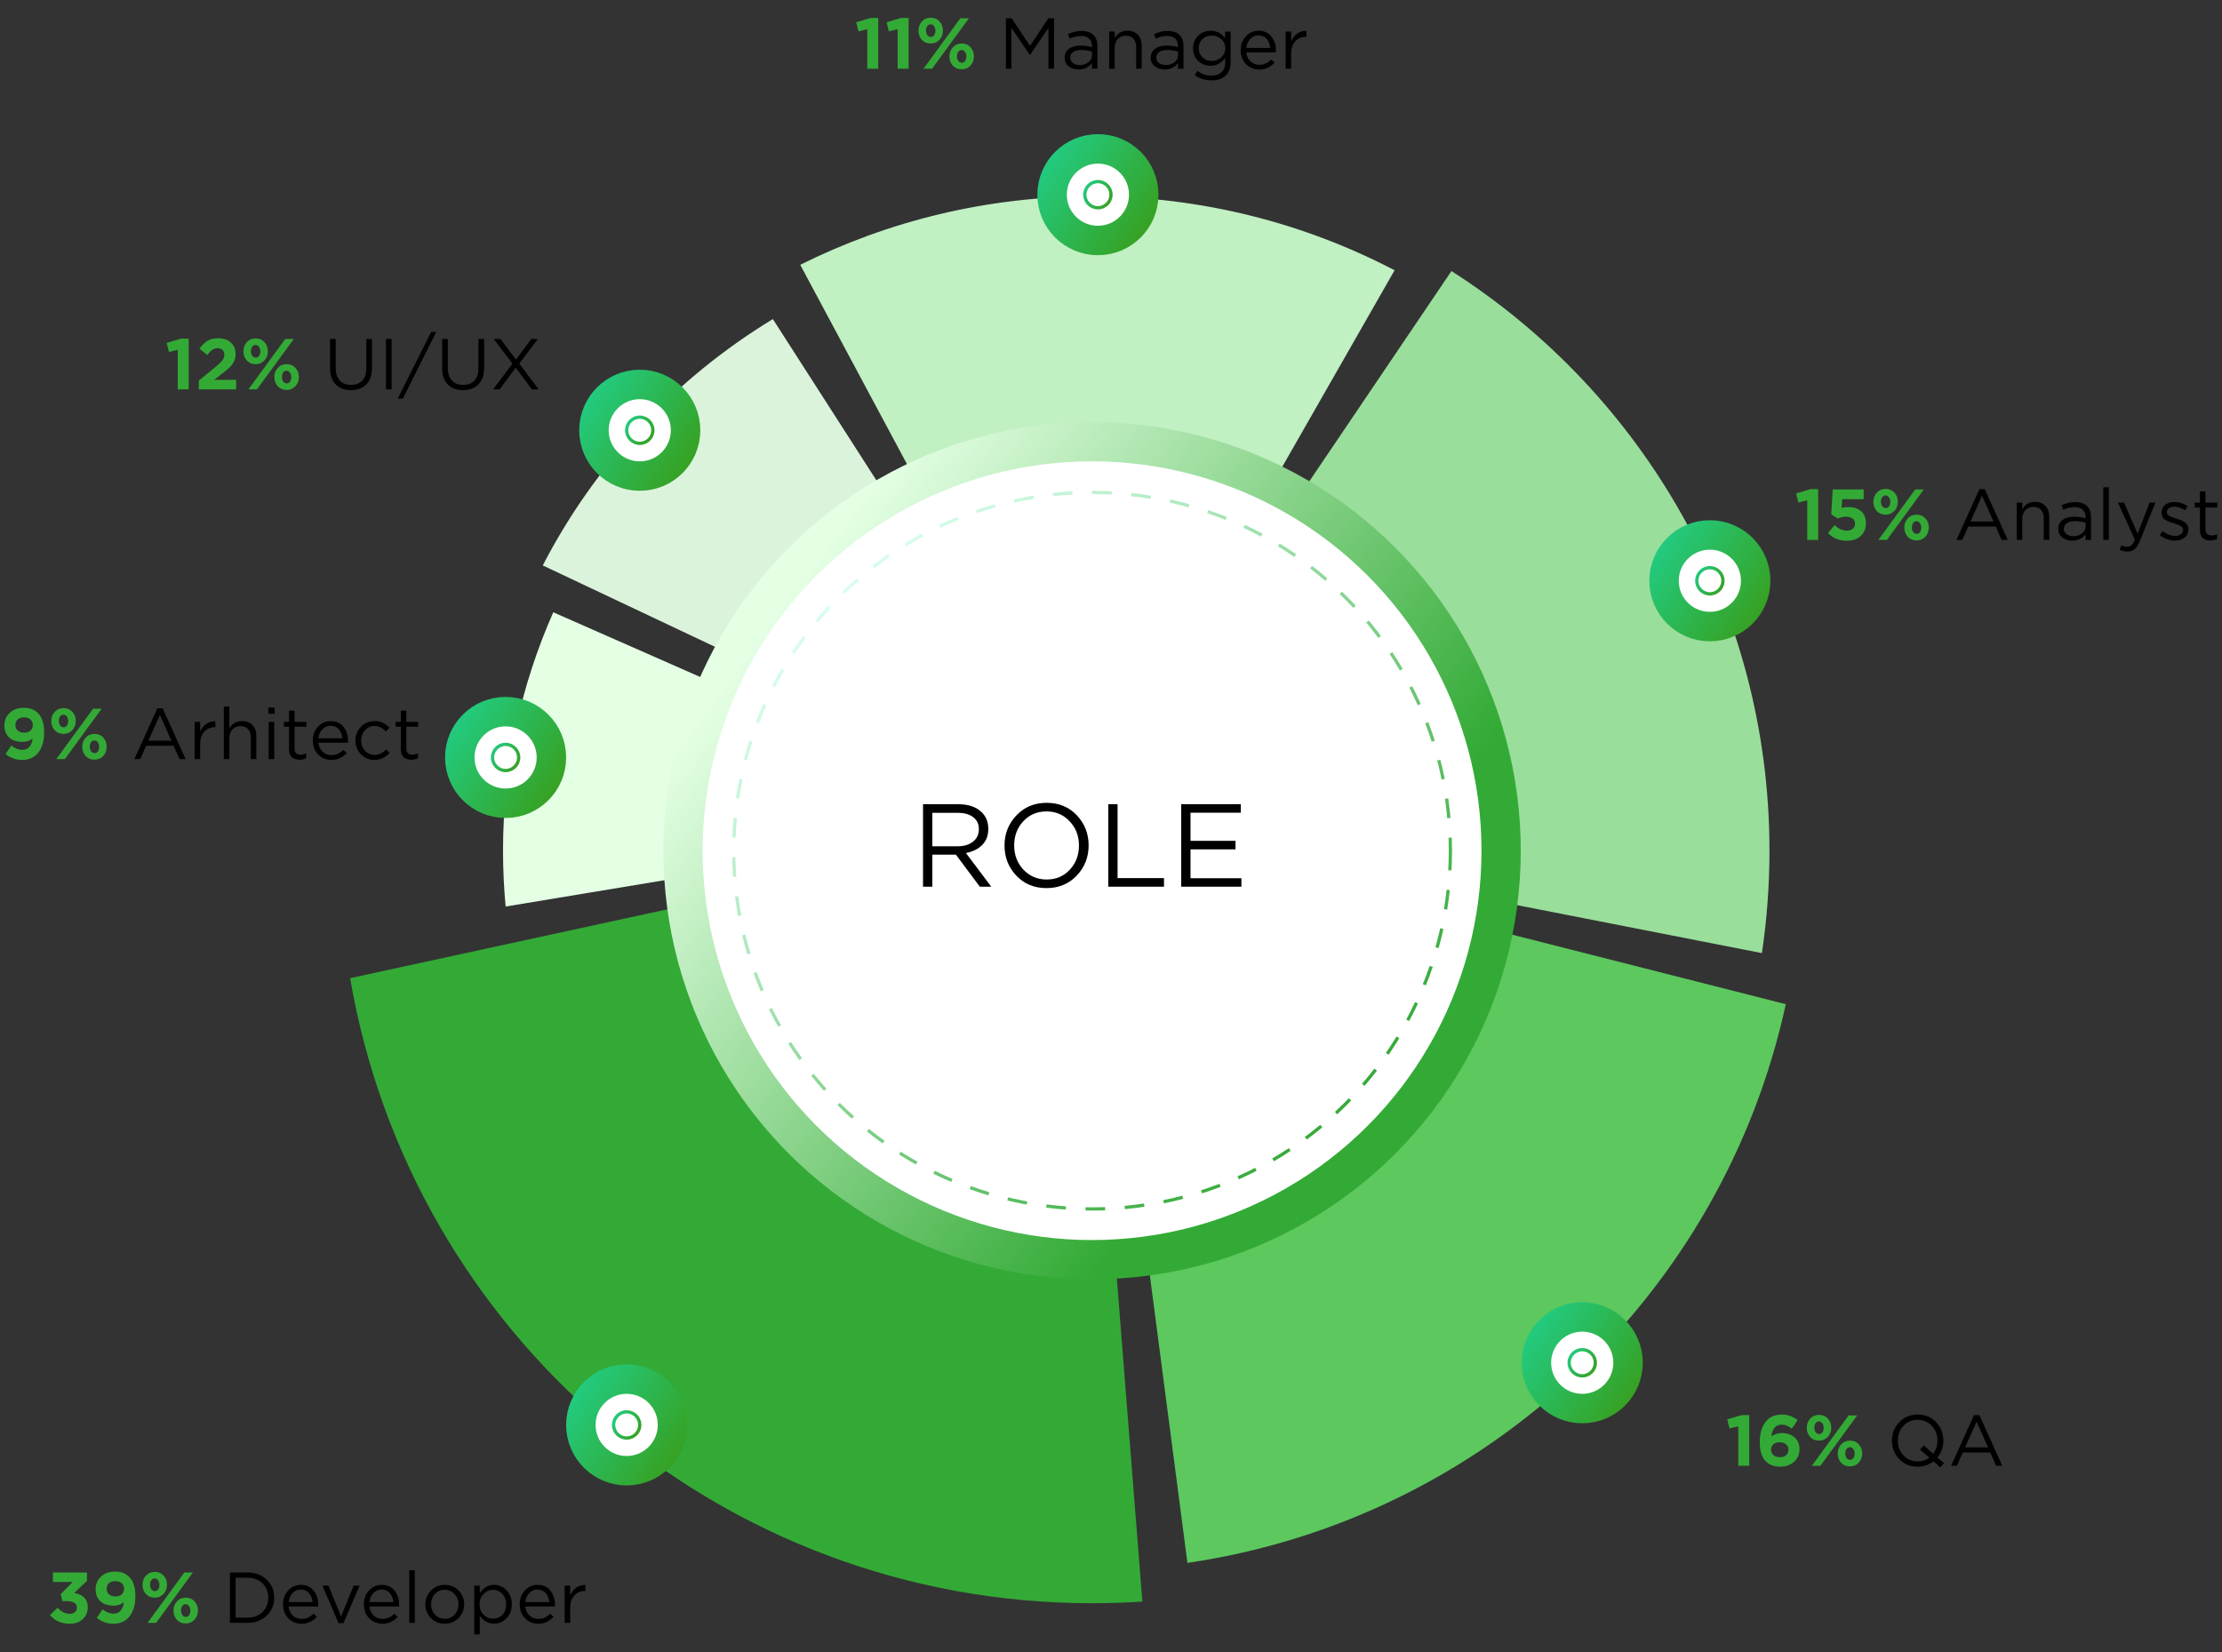<svg width="679" height="505" viewBox="0 0 679 505" fill="none" xmlns="http://www.w3.org/2000/svg">
<rect x="0" y="0" width="679" height="505" fill="#333333" stroke="none"/>
<path fill-rule="evenodd" clip-rule="evenodd" d="M154.513 277.067C153.985 271.449 153.715 265.756 153.715 260C153.715 234.063 159.2 209.408 169.075 187.131L218.715 209L212.215 267.5L154.513 277.067Z" fill="#E4FFE4"/>
<path fill-rule="evenodd" clip-rule="evenodd" d="M165.857 172.811L330.215 250.5L273.715 156L236.169 97.522C206.367 115.636 181.944 141.718 165.857 172.811Z" fill="#DBF3DB"/>
<path fill-rule="evenodd" clip-rule="evenodd" d="M426.158 82.6L330.215 250.5L280.715 148.5L244.533 80.935C271.382 67.537 301.668 60 333.715 60C367.065 60 398.509 68.163 426.158 82.6Z" fill="#C1F0C2"/>
<path fill-rule="evenodd" clip-rule="evenodd" d="M538.398 291.302C539.924 281.09 540.715 270.637 540.715 260C540.715 185.543 501.965 120.136 443.532 82.847L330.215 250.501L538.398 291.302Z" fill="#9ADE9B"/>
<path fill-rule="evenodd" clip-rule="evenodd" d="M362.856 477.669L333.5 253L545.703 306.906C526.437 395.623 453.654 464.378 362.856 477.669Z" fill="#5CC85E"/>
<path fill-rule="evenodd" clip-rule="evenodd" d="M107 298.955L330.215 250.5L349.083 489.495C344.003 489.83 338.879 490 333.715 490C219.967 490 125.505 407.428 107 298.955Z" fill="#33AA36"/>
<circle cx="333.715" cy="260" r="125" fill="white" stroke="url(#paint0_linear_867_497)" stroke-width="12"/>
<circle cx="333.715" cy="260" r="109.5" fill="white" stroke="url(#paint1_linear_867_497)" stroke-dasharray="6 6"/>
<path d="M282.06 271V245.8H292.896C295.992 245.8 298.38 246.64 300.06 248.32C301.356 249.616 302.004 251.296 302.004 253.36C302.004 255.376 301.38 257.008 300.132 258.256C298.884 259.504 297.228 260.32 295.164 260.704L302.904 271H299.412L292.104 261.208H284.904V271H282.06ZM284.904 258.652H292.644C294.564 258.652 296.124 258.184 297.324 257.248C298.524 256.312 299.124 255.028 299.124 253.396C299.124 251.836 298.548 250.624 297.396 249.76C296.268 248.872 294.696 248.428 292.68 248.428H284.904V258.652ZM329.028 267.616C326.604 270.16 323.52 271.432 319.776 271.432C316.032 271.432 312.96 270.16 310.56 267.616C308.16 265.072 306.96 262 306.96 258.4C306.96 254.824 308.172 251.764 310.596 249.22C313.02 246.652 316.104 245.368 319.848 245.368C323.592 245.368 326.664 246.64 329.064 249.184C331.464 251.728 332.664 254.8 332.664 258.4C332.664 261.976 331.452 265.048 329.028 267.616ZM312.72 265.78C314.616 267.796 316.992 268.804 319.848 268.804C322.704 268.804 325.056 267.808 326.904 265.816C328.776 263.8 329.712 261.328 329.712 258.4C329.712 255.496 328.764 253.036 326.868 251.02C324.996 249.004 322.632 247.996 319.776 247.996C316.92 247.996 314.556 249.004 312.684 251.02C310.836 253.012 309.912 255.472 309.912 258.4C309.912 261.304 310.848 263.764 312.72 265.78ZM338.662 271V245.8H341.506V268.372H355.69V271H338.662ZM360.951 271V245.8H379.167V248.392H363.795V256.996H377.547V259.588H363.795V268.408H379.347V271H360.951Z" fill="black"/>
<circle cx="18.5" cy="18.5" r="14" transform="matrix(-1 0 0 1 173 213)" fill="white" stroke="url(#paint2_linear_867_497)" stroke-width="9"/>
<circle cx="4.5" cy="4.5" r="4" transform="matrix(-1 0 0 1 159 227)" fill="white" stroke="url(#paint3_linear_867_497)"/>
<circle cx="18.5" cy="18.5" r="14" transform="matrix(-1 0 0 1 214 113)" fill="white" stroke="url(#paint4_linear_867_497)" stroke-width="9"/>
<circle cx="4.5" cy="4.5" r="4" transform="matrix(-1 0 0 1 200 127)" fill="white" stroke="url(#paint5_linear_867_497)"/>
<circle cx="18.5" cy="18.5" r="14" transform="matrix(-1 0 0 1 354 41)" fill="white" stroke="url(#paint6_linear_867_497)" stroke-width="9"/>
<circle cx="4.5" cy="4.5" r="4" transform="matrix(-1 0 0 1 340 55)" fill="white" stroke="url(#paint7_linear_867_497)"/>
<circle cx="18.5" cy="18.5" r="14" transform="matrix(-1 0 0 1 541 159)" fill="white" stroke="url(#paint8_linear_867_497)" stroke-width="9"/>
<circle cx="4.5" cy="4.5" r="4" transform="matrix(-1 0 0 1 527 173)" fill="white" stroke="url(#paint9_linear_867_497)"/>
<circle cx="18.5" cy="18.5" r="14" transform="matrix(-1 0 0 1 502 398)" fill="white" stroke="url(#paint10_linear_867_497)" stroke-width="9"/>
<circle cx="4.5" cy="4.5" r="4" transform="matrix(-1 0 0 1 488 412)" fill="white" stroke="url(#paint11_linear_867_497)"/>
<circle cx="18.5" cy="18.5" r="14" transform="matrix(-1 0 0 1 210 417)" fill="white" stroke="url(#paint12_linear_867_497)" stroke-width="9"/>
<circle cx="4.5" cy="4.5" r="4" transform="matrix(-1 0 0 1 196 431)" fill="white" stroke="url(#paint13_linear_867_497)"/>
<path d="M6.755 232.264C4.849 232.264 3.162 231.655 1.695 230.438L3.477 227.864C4.577 228.744 5.699 229.184 6.843 229.184C7.753 229.184 8.471 228.869 8.999 228.238C9.527 227.607 9.85 226.757 9.967 225.686C9.146 226.39 8.105 226.742 6.843 226.742C5.157 226.742 3.815 226.302 2.817 225.422C1.835 224.527 1.343 223.295 1.343 221.726C1.343 220.171 1.886 218.888 2.971 217.876C4.071 216.849 5.487 216.336 7.217 216.336C8.229 216.336 9.073 216.468 9.747 216.732C10.437 216.996 11.075 217.421 11.661 218.008C12.879 219.225 13.487 221.176 13.487 223.86C13.487 226.412 12.901 228.451 11.727 229.976C10.554 231.501 8.897 232.264 6.755 232.264ZM5.435 223.288C5.919 223.713 6.572 223.926 7.393 223.926C8.215 223.926 8.86 223.713 9.329 223.288C9.799 222.848 10.033 222.283 10.033 221.594C10.033 220.905 9.791 220.34 9.307 219.9C8.823 219.46 8.163 219.24 7.327 219.24C6.506 219.24 5.861 219.46 5.391 219.9C4.937 220.325 4.709 220.897 4.709 221.616C4.709 222.305 4.951 222.863 5.435 223.288ZM22.092 223.156C21.388 223.919 20.486 224.3 19.386 224.3C18.286 224.3 17.391 223.926 16.702 223.178C16.012 222.415 15.668 221.477 15.668 220.362C15.668 219.247 16.02 218.316 16.724 217.568C17.428 216.805 18.33 216.424 19.43 216.424C20.53 216.424 21.424 216.805 22.114 217.568C22.803 218.316 23.148 219.247 23.148 220.362C23.148 221.462 22.796 222.393 22.092 223.156ZM17.208 232L28.45 216.6H31.068L19.826 232H17.208ZM31.552 231.032C30.848 231.795 29.946 232.176 28.846 232.176C27.746 232.176 26.851 231.802 26.162 231.054C25.472 230.291 25.128 229.353 25.128 228.238C25.128 227.123 25.48 226.192 26.184 225.444C26.888 224.681 27.79 224.3 28.89 224.3C29.99 224.3 30.884 224.681 31.574 225.444C32.263 226.192 32.608 227.123 32.608 228.238C32.608 229.338 32.256 230.269 31.552 231.032ZM19.43 222.298C19.87 222.298 20.214 222.115 20.464 221.748C20.713 221.367 20.838 220.905 20.838 220.362C20.838 219.834 20.698 219.379 20.42 218.998C20.156 218.617 19.811 218.426 19.386 218.426C18.946 218.426 18.601 218.609 18.352 218.976C18.102 219.343 17.978 219.805 17.978 220.362C17.978 220.89 18.11 221.345 18.374 221.726C18.652 222.107 19.004 222.298 19.43 222.298ZM28.89 230.174C29.33 230.174 29.674 229.991 29.924 229.624C30.173 229.243 30.298 228.781 30.298 228.238C30.298 227.71 30.158 227.255 29.88 226.874C29.616 226.493 29.271 226.302 28.846 226.302C28.406 226.302 28.061 226.485 27.812 226.852C27.562 227.219 27.438 227.681 27.438 228.238C27.438 228.766 27.57 229.221 27.834 229.602C28.112 229.983 28.464 230.174 28.89 230.174Z" fill="#33AA36"/>
<path d="M41.059 232L48.077 216.49H49.705L56.723 232H54.853L53.049 227.93H44.667L42.841 232H41.059ZM45.349 226.368H52.367L48.869 218.514L45.349 226.368ZM59.474 232V220.626H61.168V223.596C61.608 222.613 62.231 221.829 63.038 221.242C63.845 220.655 64.769 220.384 65.81 220.428V222.254H65.678C64.373 222.254 63.295 222.709 62.444 223.618C61.593 224.527 61.168 225.811 61.168 227.468V232H59.474ZM68.39 232V215.94H70.084V222.606C70.979 221.125 72.277 220.384 73.978 220.384C75.327 220.384 76.391 220.802 77.168 221.638C77.945 222.459 78.334 223.559 78.334 224.938V232H76.64V225.356C76.64 224.285 76.361 223.449 75.804 222.848C75.261 222.232 74.491 221.924 73.494 221.924C72.511 221.924 71.697 222.254 71.052 222.914C70.407 223.574 70.084 224.432 70.084 225.488V232H68.39ZM81.991 218.14V216.27H83.927V218.14H81.991ZM82.101 232V220.626H83.795V232H82.101ZM91.532 232.198C90.549 232.198 89.765 231.941 89.178 231.428C88.606 230.9 88.32 230.086 88.32 228.986V222.122H86.736V220.626H88.32V217.194H90.014V220.626H93.622V222.122H90.014V228.766C90.014 230.027 90.652 230.658 91.928 230.658C92.485 230.658 93.035 230.526 93.578 230.262V231.714C92.962 232.037 92.28 232.198 91.532 232.198ZM97.31 227.006C97.428 228.165 97.86 229.089 98.608 229.778C99.371 230.453 100.273 230.79 101.314 230.79C102.678 230.79 103.874 230.255 104.9 229.184L105.956 230.13C104.68 231.553 103.118 232.264 101.27 232.264C99.672 232.264 98.322 231.714 97.222 230.614C96.137 229.499 95.594 228.069 95.594 226.324C95.594 224.667 96.115 223.266 97.156 222.122C98.198 220.963 99.496 220.384 101.05 220.384C102.678 220.384 103.969 220.956 104.922 222.1C105.876 223.244 106.352 224.681 106.352 226.412C106.352 226.632 106.345 226.83 106.33 227.006H97.31ZM97.31 225.642H104.636C104.534 224.542 104.167 223.633 103.536 222.914C102.92 222.181 102.077 221.814 101.006 221.814C100.038 221.814 99.21 222.173 98.52 222.892C97.831 223.611 97.428 224.527 97.31 225.642ZM114.444 232.264C112.801 232.264 111.415 231.685 110.286 230.526C109.171 229.353 108.614 227.952 108.614 226.324C108.614 224.696 109.171 223.303 110.286 222.144C111.415 220.971 112.801 220.384 114.444 220.384C116.204 220.384 117.722 221.059 118.998 222.408L117.92 223.552C116.864 222.437 115.698 221.88 114.422 221.88C113.278 221.88 112.31 222.313 111.518 223.178C110.74 224.029 110.352 225.077 110.352 226.324C110.352 227.556 110.748 228.605 111.54 229.47C112.346 230.321 113.344 230.746 114.532 230.746C115.749 230.746 116.893 230.174 117.964 229.03L119.086 230.064C117.766 231.531 116.218 232.264 114.444 232.264ZM125.692 232.198C124.709 232.198 123.925 231.941 123.338 231.428C122.766 230.9 122.48 230.086 122.48 228.986V222.122H120.896V220.626H122.48V217.194H124.174V220.626H127.782V222.122H124.174V228.766C124.174 230.027 124.812 230.658 126.088 230.658C126.645 230.658 127.195 230.526 127.738 230.262V231.714C127.122 232.037 126.44 232.198 125.692 232.198Z" fill="black"/>
<path d="M54.316 119V106.922L51.632 107.582L50.928 104.81L55.35 103.49H57.66V119H54.316ZM60.76 119V116.316L65.886 112.114C66.898 111.278 67.594 110.611 67.976 110.112C68.357 109.599 68.548 109.034 68.548 108.418C68.548 107.787 68.357 107.296 67.976 106.944C67.594 106.592 67.096 106.416 66.48 106.416C65.908 106.416 65.387 106.577 64.918 106.9C64.463 107.208 63.935 107.736 63.334 108.484L60.958 106.57C61.764 105.47 62.593 104.663 63.444 104.15C64.309 103.637 65.394 103.38 66.7 103.38C68.298 103.38 69.582 103.82 70.55 104.7C71.518 105.565 72.002 106.724 72.002 108.176C72.002 109.012 71.84 109.767 71.518 110.442C71.195 111.102 70.777 111.689 70.264 112.202C69.75 112.701 68.98 113.346 67.954 114.138L65.446 116.074H72.156V119H60.76ZM80.803 110.156C80.099 110.919 79.197 111.3 78.097 111.3C76.997 111.3 76.102 110.926 75.413 110.178C74.723 109.415 74.379 108.477 74.379 107.362C74.379 106.247 74.731 105.316 75.435 104.568C76.139 103.805 77.041 103.424 78.141 103.424C79.241 103.424 80.135 103.805 80.825 104.568C81.514 105.316 81.859 106.247 81.859 107.362C81.859 108.462 81.507 109.393 80.803 110.156ZM75.919 119L87.161 103.6H89.779L78.537 119H75.919ZM90.263 118.032C89.559 118.795 88.657 119.176 87.557 119.176C86.457 119.176 85.562 118.802 84.873 118.054C84.183 117.291 83.839 116.353 83.839 115.238C83.839 114.123 84.191 113.192 84.895 112.444C85.599 111.681 86.501 111.3 87.601 111.3C88.701 111.3 89.595 111.681 90.285 112.444C90.974 113.192 91.319 114.123 91.319 115.238C91.319 116.338 90.967 117.269 90.263 118.032ZM78.141 109.298C78.581 109.298 78.925 109.115 79.175 108.748C79.424 108.367 79.549 107.905 79.549 107.362C79.549 106.834 79.409 106.379 79.131 105.998C78.867 105.617 78.522 105.426 78.097 105.426C77.657 105.426 77.312 105.609 77.063 105.976C76.813 106.343 76.689 106.805 76.689 107.362C76.689 107.89 76.821 108.345 77.085 108.726C77.363 109.107 77.715 109.298 78.141 109.298ZM87.601 117.174C88.041 117.174 88.385 116.991 88.635 116.624C88.884 116.243 89.009 115.781 89.009 115.238C89.009 114.71 88.869 114.255 88.591 113.874C88.327 113.493 87.982 113.302 87.557 113.302C87.117 113.302 86.772 113.485 86.523 113.852C86.273 114.219 86.149 114.681 86.149 115.238C86.149 115.766 86.281 116.221 86.545 116.602C86.823 116.983 87.175 117.174 87.601 117.174Z" fill="#33AA36"/>
<path d="M107.25 119.242C105.299 119.242 103.745 118.663 102.586 117.504C101.427 116.331 100.848 114.681 100.848 112.554V103.6H102.586V112.444C102.586 114.101 102.997 115.385 103.818 116.294C104.654 117.189 105.813 117.636 107.294 117.636C108.746 117.636 109.883 117.203 110.704 116.338C111.525 115.473 111.936 114.211 111.936 112.554V103.6H113.674V112.422C113.674 114.622 113.095 116.309 111.936 117.482C110.777 118.655 109.215 119.242 107.25 119.242ZM117.937 119V103.6H119.675V119H117.937ZM121.546 121.816L131.754 101.444H133.316L123.108 121.816H121.546ZM141.518 119.242C139.567 119.242 138.012 118.663 136.854 117.504C135.695 116.331 135.116 114.681 135.116 112.554V103.6H136.854V112.444C136.854 114.101 137.264 115.385 138.086 116.294C138.922 117.189 140.08 117.636 141.562 117.636C143.014 117.636 144.15 117.203 144.972 116.338C145.793 115.473 146.204 114.211 146.204 112.554V103.6H147.942V112.422C147.942 114.622 147.362 116.309 146.204 117.482C145.045 118.655 143.483 119.242 141.518 119.242ZM150.67 119L156.588 111.146L150.89 103.6H152.936L157.666 109.892L162.352 103.6H164.376L158.678 111.124L164.596 119H162.528L157.6 112.378L152.672 119H150.67Z" fill="black"/>
<path d="M265.032 21V8.922L262.348 9.582L261.644 6.81L266.066 5.49H268.376V21H265.032ZM274.313 21V8.922L271.629 9.582L270.925 6.81L275.347 5.49H277.657V21H274.313ZM287.093 12.156C286.389 12.919 285.487 13.3 284.387 13.3C283.287 13.3 282.392 12.926 281.703 12.178C281.013 11.415 280.669 10.477 280.669 9.362C280.669 8.247 281.021 7.316 281.725 6.568C282.429 5.805 283.331 5.424 284.431 5.424C285.531 5.424 286.425 5.805 287.115 6.568C287.804 7.316 288.149 8.247 288.149 9.362C288.149 10.462 287.797 11.393 287.093 12.156ZM282.209 21L293.451 5.6L296.069 5.6L284.827 21H282.209ZM296.553 20.032C295.849 20.795 294.947 21.176 293.847 21.176C292.747 21.176 291.852 20.802 291.163 20.054C290.473 19.291 290.129 18.353 290.129 17.238C290.129 16.123 290.481 15.192 291.185 14.444C291.889 13.681 292.791 13.3 293.891 13.3C294.991 13.3 295.885 13.681 296.575 14.444C297.264 15.192 297.609 16.123 297.609 17.238C297.609 18.338 297.257 19.269 296.553 20.032ZM284.431 11.298C284.871 11.298 285.215 11.115 285.465 10.748C285.714 10.367 285.839 9.905 285.839 9.362C285.839 8.834 285.699 8.379 285.421 7.998C285.157 7.617 284.812 7.426 284.387 7.426C283.947 7.426 283.602 7.609 283.353 7.976C283.103 8.343 282.979 8.805 282.979 9.362C282.979 9.89 283.111 10.345 283.375 10.726C283.653 11.107 284.005 11.298 284.431 11.298ZM293.891 19.174C294.331 19.174 294.675 18.991 294.925 18.624C295.174 18.243 295.299 17.781 295.299 17.238C295.299 16.71 295.159 16.255 294.881 15.874C294.617 15.493 294.272 15.302 293.847 15.302C293.407 15.302 293.062 15.485 292.813 15.852C292.563 16.219 292.439 16.681 292.439 17.238C292.439 17.766 292.571 18.221 292.835 18.602C293.113 18.983 293.465 19.174 293.891 19.174Z" fill="#33AA36"/>
<path d="M307.38 21V5.6H309.14L314.75 14.004L320.36 5.6H322.12V21H320.382V8.526L314.772 16.776H314.684L309.074 8.548V21H307.38ZM329.582 21.242C328.423 21.242 327.426 20.927 326.59 20.296C325.754 19.665 325.336 18.785 325.336 17.656C325.336 16.468 325.776 15.551 326.656 14.906C327.536 14.261 328.716 13.938 330.198 13.938C331.371 13.938 332.53 14.099 333.674 14.422V14.07C333.674 13.073 333.38 12.31 332.794 11.782C332.207 11.254 331.378 10.99 330.308 10.99C329.193 10.99 328.042 11.261 326.854 11.804L326.348 10.418C327.756 9.773 329.134 9.45 330.484 9.45C332.097 9.45 333.322 9.868 334.158 10.704C334.95 11.496 335.346 12.611 335.346 14.048V21H333.674V19.306C332.662 20.597 331.298 21.242 329.582 21.242ZM329.912 19.878C330.968 19.878 331.862 19.592 332.596 19.02C333.329 18.448 333.696 17.715 333.696 16.82V15.764C332.581 15.441 331.474 15.28 330.374 15.28C329.332 15.28 328.518 15.493 327.932 15.918C327.345 16.329 327.052 16.893 327.052 17.612C327.052 18.301 327.323 18.851 327.866 19.262C328.423 19.673 329.105 19.878 329.912 19.878ZM338.934 21V9.626H340.628V11.606C341.523 10.125 342.821 9.384 344.522 9.384C345.871 9.384 346.935 9.802 347.712 10.638C348.489 11.459 348.878 12.559 348.878 13.938V21H347.184V14.356C347.184 13.285 346.905 12.449 346.348 11.848C345.805 11.232 345.035 10.924 344.038 10.924C343.055 10.924 342.241 11.254 341.596 11.914C340.951 12.574 340.628 13.432 340.628 14.488V21H338.934ZM355.879 21.242C354.72 21.242 353.723 20.927 352.887 20.296C352.051 19.665 351.633 18.785 351.633 17.656C351.633 16.468 352.073 15.551 352.953 14.906C353.833 14.261 355.013 13.938 356.495 13.938C357.668 13.938 358.827 14.099 359.971 14.422V14.07C359.971 13.073 359.677 12.31 359.091 11.782C358.504 11.254 357.675 10.99 356.605 10.99C355.49 10.99 354.339 11.261 353.151 11.804L352.645 10.418C354.053 9.773 355.431 9.45 356.781 9.45C358.394 9.45 359.619 9.868 360.455 10.704C361.247 11.496 361.643 12.611 361.643 14.048V21H359.971V19.306C358.959 20.597 357.595 21.242 355.879 21.242ZM356.209 19.878C357.265 19.878 358.159 19.592 358.893 19.02C359.626 18.448 359.993 17.715 359.993 16.82V15.764C358.878 15.441 357.771 15.28 356.671 15.28C355.629 15.28 354.815 15.493 354.229 15.918C353.642 16.329 353.349 16.893 353.349 17.612C353.349 18.301 353.62 18.851 354.163 19.262C354.72 19.673 355.402 19.878 356.209 19.878ZM370.269 24.564C368.348 24.564 366.624 24.036 365.099 22.98L365.869 21.66C367.204 22.628 368.663 23.112 370.247 23.112C371.523 23.112 372.528 22.76 373.261 22.056C374.009 21.367 374.383 20.369 374.383 19.064V17.722C373.18 19.321 371.692 20.12 369.917 20.12C368.48 20.12 367.226 19.629 366.155 18.646C365.099 17.649 364.571 16.351 364.571 14.752C364.571 13.153 365.106 11.863 366.177 10.88C367.248 9.883 368.494 9.384 369.917 9.384C371.736 9.384 373.217 10.147 374.361 11.672V9.626H376.055V19.02C376.055 20.736 375.571 22.078 374.603 23.046C373.591 24.058 372.146 24.564 370.269 24.564ZM370.247 18.624C371.362 18.624 372.337 18.257 373.173 17.524C374.009 16.791 374.427 15.859 374.427 14.73C374.427 13.601 374.009 12.677 373.173 11.958C372.352 11.239 371.376 10.88 370.247 10.88C369.132 10.88 368.194 11.239 367.431 11.958C366.683 12.662 366.309 13.593 366.309 14.752C366.309 15.867 366.69 16.791 367.453 17.524C368.23 18.257 369.162 18.624 370.247 18.624ZM380.852 16.006C380.97 17.165 381.402 18.089 382.15 18.778C382.913 19.453 383.815 19.79 384.856 19.79C386.22 19.79 387.416 19.255 388.442 18.184L389.498 19.13C388.222 20.553 386.66 21.264 384.812 21.264C383.214 21.264 381.864 20.714 380.764 19.614C379.679 18.499 379.136 17.069 379.136 15.324C379.136 13.667 379.657 12.266 380.698 11.122C381.74 9.963 383.038 9.384 384.592 9.384C386.22 9.384 387.511 9.956 388.464 11.1C389.418 12.244 389.894 13.681 389.894 15.412C389.894 15.632 389.887 15.83 389.872 16.006H380.852ZM380.852 14.642L388.178 14.642C388.076 13.542 387.709 12.633 387.078 11.914C386.462 11.181 385.619 10.814 384.548 10.814C383.58 10.814 382.752 11.173 382.062 11.892C381.373 12.611 380.97 13.527 380.852 14.642ZM392.86 21V9.626L394.554 9.626V12.596C394.994 11.613 395.617 10.829 396.424 10.242C397.23 9.655 398.154 9.384 399.196 9.428V11.254H399.064C397.758 11.254 396.68 11.709 395.83 12.618C394.979 13.527 394.554 14.811 394.554 16.468V21H392.86Z" fill="black"/>
<path d="M552.254 165V152.922L549.57 153.582L548.866 150.81L553.288 149.49H555.598V165H552.254ZM564.329 165.264C562.1 165.264 560.178 164.494 558.565 162.954L560.611 160.512C561.843 161.627 563.068 162.184 564.285 162.184C565.092 162.184 565.722 161.993 566.177 161.612C566.632 161.231 566.859 160.695 566.859 160.006C566.859 159.361 566.61 158.855 566.111 158.488C565.612 158.107 564.952 157.916 564.131 157.916C563.31 157.916 562.452 158.107 561.557 158.488L559.599 157.19L560.039 149.6H569.499V152.57H562.943L562.767 155.232C563.471 155.056 564.146 154.968 564.791 154.968C566.39 154.968 567.688 155.379 568.685 156.2C569.682 157.021 570.181 158.268 570.181 159.94C570.181 161.568 569.646 162.866 568.575 163.834C567.519 164.787 566.104 165.264 564.329 165.264ZM578.891 156.156C578.187 156.919 577.285 157.3 576.185 157.3C575.085 157.3 574.19 156.926 573.501 156.178C572.811 155.415 572.467 154.477 572.467 153.362C572.467 152.247 572.819 151.316 573.523 150.568C574.227 149.805 575.129 149.424 576.229 149.424C577.329 149.424 578.223 149.805 578.913 150.568C579.602 151.316 579.947 152.247 579.947 153.362C579.947 154.462 579.595 155.393 578.891 156.156ZM574.007 165L585.249 149.6H587.867L576.625 165H574.007ZM588.351 164.032C587.647 164.795 586.745 165.176 585.645 165.176C584.545 165.176 583.65 164.802 582.961 164.054C582.271 163.291 581.927 162.353 581.927 161.238C581.927 160.123 582.279 159.192 582.983 158.444C583.687 157.681 584.589 157.3 585.689 157.3C586.789 157.3 587.683 157.681 588.373 158.444C589.062 159.192 589.407 160.123 589.407 161.238C589.407 162.338 589.055 163.269 588.351 164.032ZM576.229 155.298C576.669 155.298 577.013 155.115 577.263 154.748C577.512 154.367 577.637 153.905 577.637 153.362C577.637 152.834 577.497 152.379 577.219 151.998C576.955 151.617 576.61 151.426 576.185 151.426C575.745 151.426 575.4 151.609 575.151 151.976C574.901 152.343 574.777 152.805 574.777 153.362C574.777 153.89 574.909 154.345 575.173 154.726C575.451 155.107 575.803 155.298 576.229 155.298ZM585.689 163.174C586.129 163.174 586.473 162.991 586.723 162.624C586.972 162.243 587.097 161.781 587.097 161.238C587.097 160.71 586.957 160.255 586.679 159.874C586.415 159.493 586.07 159.302 585.645 159.302C585.205 159.302 584.86 159.485 584.611 159.852C584.361 160.219 584.237 160.681 584.237 161.238C584.237 161.766 584.369 162.221 584.633 162.602C584.911 162.983 585.263 163.174 585.689 163.174Z" fill="#33AA36"/>
<path d="M597.858 165L604.876 149.49H606.504L613.522 165H611.652L609.848 160.93H601.466L599.64 165H597.858ZM602.148 159.368H609.166L605.668 151.514L602.148 159.368ZM616.273 165V153.626H617.967V155.606C618.862 154.125 620.16 153.384 621.861 153.384C623.21 153.384 624.274 153.802 625.051 154.638C625.828 155.459 626.217 156.559 626.217 157.938V165H624.523V158.356C624.523 157.285 624.244 156.449 623.687 155.848C623.144 155.232 622.374 154.924 621.377 154.924C620.394 154.924 619.58 155.254 618.935 155.914C618.29 156.574 617.967 157.432 617.967 158.488V165H616.273ZM633.218 165.242C632.059 165.242 631.062 164.927 630.226 164.296C629.39 163.665 628.972 162.785 628.972 161.656C628.972 160.468 629.412 159.551 630.292 158.906C631.172 158.261 632.352 157.938 633.834 157.938C635.007 157.938 636.166 158.099 637.31 158.422V158.07C637.31 157.073 637.016 156.31 636.43 155.782C635.843 155.254 635.014 154.99 633.944 154.99C632.829 154.99 631.678 155.261 630.49 155.804L629.984 154.418C631.392 153.773 632.77 153.45 634.12 153.45C635.733 153.45 636.958 153.868 637.794 154.704C638.586 155.496 638.982 156.611 638.982 158.048V165H637.31V163.306C636.298 164.597 634.934 165.242 633.218 165.242ZM633.548 163.878C634.604 163.878 635.498 163.592 636.232 163.02C636.965 162.448 637.332 161.715 637.332 160.82V159.764C636.217 159.441 635.11 159.28 634.01 159.28C632.968 159.28 632.154 159.493 631.568 159.918C630.981 160.329 630.688 160.893 630.688 161.612C630.688 162.301 630.959 162.851 631.502 163.262C632.059 163.673 632.741 163.878 633.548 163.878ZM642.724 165V148.94H644.418V165H642.724ZM650.109 168.586C649.288 168.586 648.481 168.395 647.689 168.014L648.261 166.672C648.804 166.951 649.398 167.09 650.043 167.09C650.556 167.09 650.989 166.929 651.341 166.606C651.693 166.298 652.038 165.748 652.375 164.956L647.205 153.626H649.075L653.211 163.108L656.863 153.626H658.667L653.893 165.374C653.409 166.533 652.874 167.354 652.287 167.838C651.7 168.337 650.974 168.586 650.109 168.586ZM664.679 165.22C663.858 165.22 663.022 165.073 662.171 164.78C661.335 164.472 660.602 164.061 659.971 163.548L660.829 162.338C662.12 163.306 663.433 163.79 664.767 163.79C665.457 163.79 666.021 163.621 666.461 163.284C666.901 162.947 667.121 162.499 667.121 161.942C667.121 161.429 666.879 161.033 666.395 160.754C665.926 160.475 665.222 160.204 664.283 159.94C663.711 159.779 663.257 159.632 662.919 159.5C662.582 159.368 662.201 159.185 661.775 158.95C661.35 158.701 661.035 158.393 660.829 158.026C660.624 157.645 660.521 157.197 660.521 156.684C660.521 155.716 660.881 154.931 661.599 154.33C662.333 153.729 663.264 153.428 664.393 153.428C665.86 153.428 667.224 153.846 668.485 154.682L667.715 155.958C666.586 155.225 665.464 154.858 664.349 154.858C663.689 154.858 663.154 155.019 662.743 155.342C662.347 155.65 662.149 156.053 662.149 156.552C662.149 156.757 662.208 156.948 662.325 157.124C662.443 157.3 662.575 157.447 662.721 157.564C662.868 157.681 663.095 157.806 663.403 157.938C663.726 158.07 663.983 158.165 664.173 158.224C664.364 158.283 664.665 158.378 665.075 158.51C665.618 158.671 666.065 158.825 666.417 158.972C666.769 159.119 667.143 159.317 667.539 159.566C667.935 159.815 668.229 160.131 668.419 160.512C668.625 160.879 668.727 161.311 668.727 161.81C668.727 162.866 668.346 163.702 667.583 164.318C666.821 164.919 665.853 165.22 664.679 165.22ZM675.466 165.198C674.483 165.198 673.698 164.941 673.112 164.428C672.54 163.9 672.254 163.086 672.254 161.986V155.122H670.67V153.626H672.254V150.194H673.948V153.626H677.556V155.122H673.948V161.766C673.948 163.027 674.586 163.658 675.862 163.658C676.419 163.658 676.969 163.526 677.512 163.262V164.714C676.896 165.037 676.214 165.198 675.466 165.198Z" fill="black"/>
<path d="M531.194 448V435.922L528.51 436.582L527.806 433.81L532.228 432.49H534.538V448H531.194ZM544.018 448.264C542.155 448.264 540.674 447.714 539.574 446.614C538.356 445.397 537.748 443.439 537.748 440.74C537.748 438.247 538.32 436.223 539.464 434.668C540.608 433.113 542.287 432.336 544.502 432.336C546.291 432.336 547.897 432.901 549.32 434.03L547.538 436.648C546.98 436.223 546.467 435.915 545.998 435.724C545.543 435.519 545.008 435.416 544.392 435.416C543.482 435.416 542.764 435.746 542.236 436.406C541.722 437.051 541.407 437.909 541.29 438.98C542.287 438.32 543.35 437.99 544.48 437.99C546.064 437.99 547.362 438.423 548.374 439.288C549.386 440.153 549.892 441.371 549.892 442.94C549.892 444.495 549.334 445.771 548.22 446.768C547.105 447.765 545.704 448.264 544.018 448.264ZM541.928 444.722C542.412 445.147 543.064 445.36 543.886 445.36C544.707 445.36 545.352 445.147 545.822 444.722C546.291 444.297 546.526 443.739 546.526 443.05C546.526 442.39 546.284 441.855 545.8 441.444C545.316 441.019 544.663 440.806 543.842 440.806C543.02 440.806 542.375 441.011 541.906 441.422C541.436 441.833 541.202 442.383 541.202 443.072C541.202 443.732 541.444 444.282 541.928 444.722ZM558.54 439.156C557.836 439.919 556.934 440.3 555.834 440.3C554.734 440.3 553.839 439.926 553.15 439.178C552.461 438.415 552.116 437.477 552.116 436.362C552.116 435.247 552.468 434.316 553.172 433.568C553.876 432.805 554.778 432.424 555.878 432.424C556.978 432.424 557.873 432.805 558.562 433.568C559.251 434.316 559.596 435.247 559.596 436.362C559.596 437.462 559.244 438.393 558.54 439.156ZM553.656 448L564.898 432.6H567.516L556.274 448H553.656ZM568 447.032C567.296 447.795 566.394 448.176 565.294 448.176C564.194 448.176 563.299 447.802 562.61 447.054C561.921 446.291 561.576 445.353 561.576 444.238C561.576 443.123 561.928 442.192 562.632 441.444C563.336 440.681 564.238 440.3 565.338 440.3C566.438 440.3 567.333 440.681 568.022 441.444C568.711 442.192 569.056 443.123 569.056 444.238C569.056 445.338 568.704 446.269 568 447.032ZM555.878 438.298C556.318 438.298 556.663 438.115 556.912 437.748C557.161 437.367 557.286 436.905 557.286 436.362C557.286 435.834 557.147 435.379 556.868 434.998C556.604 434.617 556.259 434.426 555.834 434.426C555.394 434.426 555.049 434.609 554.8 434.976C554.551 435.343 554.426 435.805 554.426 436.362C554.426 436.89 554.558 437.345 554.822 437.726C555.101 438.107 555.453 438.298 555.878 438.298ZM565.338 446.174C565.778 446.174 566.123 445.991 566.372 445.624C566.621 445.243 566.746 444.781 566.746 444.238C566.746 443.71 566.607 443.255 566.328 442.874C566.064 442.493 565.719 442.302 565.294 442.302C564.854 442.302 564.509 442.485 564.26 442.852C564.011 443.219 563.886 443.681 563.886 444.238C563.886 444.766 564.018 445.221 564.282 445.602C564.561 445.983 564.913 446.174 565.338 446.174Z" fill="#33AA36"/>
<path d="M592.863 448.462L590.839 446.614C589.461 447.714 587.84 448.264 585.977 448.264C583.689 448.264 581.812 447.487 580.345 445.932C578.879 444.377 578.145 442.5 578.145 440.3C578.145 438.115 578.886 436.245 580.367 434.69C581.849 433.121 583.733 432.336 586.021 432.336C588.309 432.336 590.187 433.113 591.653 434.668C593.12 436.223 593.853 438.1 593.853 440.3C593.853 442.28 593.237 444.003 592.005 445.47L594.051 447.164L592.863 448.462ZM586.021 446.658C587.371 446.658 588.551 446.269 589.563 445.492L586.703 443.05L587.869 441.752L590.707 444.326C591.602 443.167 592.049 441.825 592.049 440.3C592.049 438.525 591.47 437.022 590.311 435.79C589.167 434.558 587.723 433.942 585.977 433.942C584.232 433.942 582.787 434.558 581.643 435.79C580.514 437.007 579.949 438.511 579.949 440.3C579.949 442.075 580.521 443.578 581.665 444.81C582.824 446.042 584.276 446.658 586.021 446.658ZM596.199 448L603.217 432.49H604.845L611.863 448H609.993L608.189 443.93H599.807L597.981 448H596.199ZM600.489 442.368H607.507L604.009 434.514L600.489 442.368Z" fill="black"/>
<path d="M21.277 496.264C18.77 496.264 16.767 495.377 15.271 493.602L17.604 491.38C18.703 492.612 19.943 493.228 21.322 493.228C21.967 493.228 22.488 493.059 22.884 492.722C23.294 492.37 23.5 491.901 23.5 491.314C23.5 490.683 23.235 490.199 22.707 489.862C22.18 489.525 21.439 489.356 20.485 489.356H19.078L18.549 487.2L22.224 483.504H16.174V480.6H26.579V483.152L22.686 486.87C25.443 487.339 26.822 488.791 26.822 491.226C26.822 492.707 26.316 493.917 25.303 494.856C24.306 495.795 22.964 496.264 21.277 496.264ZM34.636 496.264C32.73 496.264 31.043 495.655 29.576 494.438L31.358 491.864C32.458 492.744 33.58 493.184 34.724 493.184C35.633 493.184 36.352 492.869 36.88 492.238C37.408 491.607 37.731 490.757 37.848 489.686C37.027 490.39 35.986 490.742 34.724 490.742C33.038 490.742 31.695 490.302 30.698 489.422C29.715 488.527 29.224 487.295 29.224 485.726C29.224 484.171 29.767 482.888 30.852 481.876C31.952 480.849 33.367 480.336 35.098 480.336C36.11 480.336 36.953 480.468 37.628 480.732C38.318 480.996 38.956 481.421 39.542 482.008C40.76 483.225 41.368 485.176 41.368 487.86C41.368 490.412 40.782 492.451 39.608 493.976C38.435 495.501 36.778 496.264 34.636 496.264ZM33.316 487.288C33.8 487.713 34.453 487.926 35.274 487.926C36.096 487.926 36.741 487.713 37.21 487.288C37.679 486.848 37.914 486.283 37.914 485.594C37.914 484.905 37.672 484.34 37.188 483.9C36.704 483.46 36.044 483.24 35.208 483.24C34.387 483.24 33.742 483.46 33.272 483.9C32.818 484.325 32.59 484.897 32.59 485.616C32.59 486.305 32.832 486.863 33.316 487.288ZM49.973 487.156C49.269 487.919 48.367 488.3 47.267 488.3C46.167 488.3 45.272 487.926 44.583 487.178C43.893 486.415 43.549 485.477 43.549 484.362C43.549 483.247 43.901 482.316 44.605 481.568C45.309 480.805 46.211 480.424 47.311 480.424C48.411 480.424 49.305 480.805 49.995 481.568C50.684 482.316 51.029 483.247 51.029 484.362C51.029 485.462 50.677 486.393 49.973 487.156ZM45.089 496L56.331 480.6H58.949L47.707 496H45.089ZM59.433 495.032C58.729 495.795 57.827 496.176 56.727 496.176C55.627 496.176 54.732 495.802 54.043 495.054C53.353 494.291 53.009 493.353 53.009 492.238C53.009 491.123 53.361 490.192 54.065 489.444C54.769 488.681 55.671 488.3 56.771 488.3C57.871 488.3 58.765 488.681 59.455 489.444C60.144 490.192 60.489 491.123 60.489 492.238C60.489 493.338 60.137 494.269 59.433 495.032ZM47.311 486.298C47.751 486.298 48.095 486.115 48.345 485.748C48.594 485.367 48.719 484.905 48.719 484.362C48.719 483.834 48.579 483.379 48.301 482.998C48.037 482.617 47.692 482.426 47.267 482.426C46.827 482.426 46.482 482.609 46.233 482.976C45.983 483.343 45.859 483.805 45.859 484.362C45.859 484.89 45.991 485.345 46.255 485.726C46.533 486.107 46.885 486.298 47.311 486.298ZM56.771 494.174C57.211 494.174 57.555 493.991 57.805 493.624C58.054 493.243 58.179 492.781 58.179 492.238C58.179 491.71 58.039 491.255 57.761 490.874C57.497 490.493 57.152 490.302 56.727 490.302C56.287 490.302 55.942 490.485 55.693 490.852C55.443 491.219 55.319 491.681 55.319 492.238C55.319 492.766 55.451 493.221 55.715 493.602C55.993 493.983 56.345 494.174 56.771 494.174Z" fill="#33AA36"/>
<path d="M70.26 496V480.6H75.606C78.011 480.6 79.977 481.333 81.502 482.8C83.027 484.252 83.79 486.085 83.79 488.3C83.79 490.5 83.02 492.333 81.48 493.8C79.955 495.267 77.997 496 75.606 496H70.26ZM71.998 494.394H75.606C77.527 494.394 79.067 493.822 80.226 492.678C81.399 491.519 81.986 490.06 81.986 488.3C81.986 486.555 81.399 485.103 80.226 483.944C79.053 482.785 77.513 482.206 75.606 482.206H71.998V494.394ZM88.195 491.006C88.312 492.165 88.745 493.089 89.493 493.778C90.256 494.453 91.158 494.79 92.199 494.79C93.563 494.79 94.758 494.255 95.785 493.184L96.841 494.13C95.565 495.553 94.003 496.264 92.155 496.264C90.556 496.264 89.207 495.714 88.107 494.614C87.022 493.499 86.479 492.069 86.479 490.324C86.479 488.667 87 487.266 88.041 486.122C89.082 484.963 90.38 484.384 91.935 484.384C93.563 484.384 94.854 484.956 95.807 486.1C96.76 487.244 97.237 488.681 97.237 490.412C97.237 490.632 97.23 490.83 97.215 491.006H88.195ZM88.195 489.642H95.521C95.418 488.542 95.052 487.633 94.421 486.914C93.805 486.181 92.962 485.814 91.891 485.814C90.923 485.814 90.094 486.173 89.405 486.892C88.716 487.611 88.312 488.527 88.195 489.642ZM103.45 496.088L98.522 484.626H100.392L104.22 494.064L108.07 484.626H109.896L104.946 496.088H103.45ZM112.902 491.006C113.019 492.165 113.452 493.089 114.2 493.778C114.963 494.453 115.865 494.79 116.906 494.79C118.27 494.79 119.465 494.255 120.492 493.184L121.548 494.13C120.272 495.553 118.71 496.264 116.862 496.264C115.263 496.264 113.914 495.714 112.814 494.614C111.729 493.499 111.186 492.069 111.186 490.324C111.186 488.667 111.707 487.266 112.748 486.122C113.789 484.963 115.087 484.384 116.642 484.384C118.27 484.384 119.561 484.956 120.514 486.1C121.467 487.244 121.944 488.681 121.944 490.412C121.944 490.632 121.937 490.83 121.922 491.006H112.902ZM112.902 489.642H120.228C120.125 488.542 119.759 487.633 119.128 486.914C118.512 486.181 117.669 485.814 116.598 485.814C115.63 485.814 114.801 486.173 114.112 486.892C113.423 487.611 113.019 488.527 112.902 489.642ZM125.064 496V479.94H126.758V496H125.064ZM140.127 494.526C138.983 495.685 137.568 496.264 135.881 496.264C134.194 496.264 132.786 495.685 131.657 494.526C130.542 493.367 129.985 491.967 129.985 490.324C129.985 488.696 130.55 487.303 131.679 486.144C132.823 484.971 134.238 484.384 135.925 484.384C137.612 484.384 139.02 484.963 140.149 486.122C141.278 487.281 141.843 488.681 141.843 490.324C141.843 491.952 141.271 493.353 140.127 494.526ZM135.925 494.746C137.142 494.746 138.14 494.321 138.917 493.47C139.709 492.619 140.105 491.571 140.105 490.324C140.105 489.092 139.694 488.043 138.873 487.178C138.066 486.313 137.069 485.88 135.881 485.88C134.664 485.88 133.666 486.313 132.889 487.178C132.112 488.029 131.723 489.077 131.723 490.324C131.723 491.556 132.126 492.605 132.933 493.47C133.74 494.321 134.737 494.746 135.925 494.746ZM144.912 499.52V484.626H146.606V486.914C147.75 485.227 149.202 484.384 150.962 484.384C152.414 484.384 153.682 484.927 154.768 486.012C155.853 487.083 156.396 488.52 156.396 490.324C156.396 492.099 155.853 493.529 154.768 494.614C153.682 495.699 152.414 496.242 150.962 496.242C149.172 496.242 147.72 495.435 146.606 493.822V499.52H144.912ZM150.654 494.724C151.798 494.724 152.751 494.328 153.514 493.536C154.276 492.729 154.658 491.651 154.658 490.302C154.658 488.997 154.269 487.941 153.492 487.134C152.714 486.313 151.768 485.902 150.654 485.902C149.554 485.902 148.593 486.32 147.772 487.156C146.95 487.992 146.54 489.048 146.54 490.324C146.54 491.6 146.95 492.656 147.772 493.492C148.593 494.313 149.554 494.724 150.654 494.724ZM160.533 491.006C160.65 492.165 161.083 493.089 161.831 493.778C162.594 494.453 163.496 494.79 164.537 494.79C165.901 494.79 167.096 494.255 168.123 493.184L169.179 494.13C167.903 495.553 166.341 496.264 164.493 496.264C162.894 496.264 161.545 495.714 160.445 494.614C159.36 493.499 158.817 492.069 158.817 490.324C158.817 488.667 159.338 487.266 160.379 486.122C161.42 484.963 162.718 484.384 164.273 484.384C165.901 484.384 167.192 484.956 168.145 486.1C169.098 487.244 169.575 488.681 169.575 490.412C169.575 490.632 169.568 490.83 169.553 491.006H160.533ZM160.533 489.642H167.859C167.756 488.542 167.39 487.633 166.759 486.914C166.143 486.181 165.3 485.814 164.229 485.814C163.261 485.814 162.432 486.173 161.743 486.892C161.054 487.611 160.65 488.527 160.533 489.642ZM172.54 496V484.626H174.234V487.596C174.674 486.613 175.298 485.829 176.104 485.242C176.911 484.655 177.835 484.384 178.876 484.428V486.254H178.744C177.439 486.254 176.361 486.709 175.51 487.618C174.66 488.527 174.234 489.811 174.234 491.468V496H172.54Z" fill="black"/>
<defs>
<linearGradient id="paint0_linear_867_497" x1="397.5" y1="304.5" x2="238.5" y2="186" gradientUnits="userSpaceOnUse">
<stop stop-color="#33AA36"/>
<stop offset="1" stop-color="#E4FFE4"/>
</linearGradient>
<linearGradient id="paint1_linear_867_497" x1="408" y1="345.5" x2="248.5" y2="185.5" gradientUnits="userSpaceOnUse">
<stop stop-color="#33A935"/>
<stop offset="1" stop-color="#DAFFEF"/>
</linearGradient>
<linearGradient id="paint2_linear_867_497" x1="34.322" y1="4.179" x2="1.866" y2="26.208" gradientUnits="userSpaceOnUse">
<stop stop-color="#21CD85"/>
<stop offset="1" stop-color="#36A224"/>
</linearGradient>
<linearGradient id="paint3_linear_867_497" x1="8.349" y1="1.016" x2="0.454" y2="6.375" gradientUnits="userSpaceOnUse">
<stop stop-color="#21CD85"/>
<stop offset="1" stop-color="#36A224"/>
</linearGradient>
<linearGradient id="paint4_linear_867_497" x1="34.322" y1="4.179" x2="1.866" y2="26.208" gradientUnits="userSpaceOnUse">
<stop stop-color="#21CD85"/>
<stop offset="1" stop-color="#36A224"/>
</linearGradient>
<linearGradient id="paint5_linear_867_497" x1="8.349" y1="1.016" x2="0.454" y2="6.375" gradientUnits="userSpaceOnUse">
<stop stop-color="#21CD85"/>
<stop offset="1" stop-color="#36A224"/>
</linearGradient>
<linearGradient id="paint6_linear_867_497" x1="34.322" y1="4.179" x2="1.866" y2="26.208" gradientUnits="userSpaceOnUse">
<stop stop-color="#21CD85"/>
<stop offset="1" stop-color="#36A224"/>
</linearGradient>
<linearGradient id="paint7_linear_867_497" x1="8.349" y1="1.016" x2="0.454" y2="6.375" gradientUnits="userSpaceOnUse">
<stop stop-color="#21CD85"/>
<stop offset="1" stop-color="#36A224"/>
</linearGradient>
<linearGradient id="paint8_linear_867_497" x1="34.322" y1="4.179" x2="1.866" y2="26.208" gradientUnits="userSpaceOnUse">
<stop stop-color="#21CD85"/>
<stop offset="1" stop-color="#36A224"/>
</linearGradient>
<linearGradient id="paint9_linear_867_497" x1="8.349" y1="1.016" x2="0.454" y2="6.375" gradientUnits="userSpaceOnUse">
<stop stop-color="#21CD85"/>
<stop offset="1" stop-color="#36A224"/>
</linearGradient>
<linearGradient id="paint10_linear_867_497" x1="34.322" y1="4.179" x2="1.866" y2="26.208" gradientUnits="userSpaceOnUse">
<stop stop-color="#21CD85"/>
<stop offset="1" stop-color="#36A224"/>
</linearGradient>
<linearGradient id="paint11_linear_867_497" x1="8.349" y1="1.016" x2="0.454" y2="6.375" gradientUnits="userSpaceOnUse">
<stop stop-color="#21CD85"/>
<stop offset="1" stop-color="#36A224"/>
</linearGradient>
<linearGradient id="paint12_linear_867_497" x1="34.322" y1="4.179" x2="1.866" y2="26.208" gradientUnits="userSpaceOnUse">
<stop stop-color="#21CD85"/>
<stop offset="1" stop-color="#36A224"/>
</linearGradient>
<linearGradient id="paint13_linear_867_497" x1="8.349" y1="1.016" x2="0.454" y2="6.375" gradientUnits="userSpaceOnUse">
<stop stop-color="#21CD85"/>
<stop offset="1" stop-color="#36A224"/>
</linearGradient>
</defs>
</svg>
